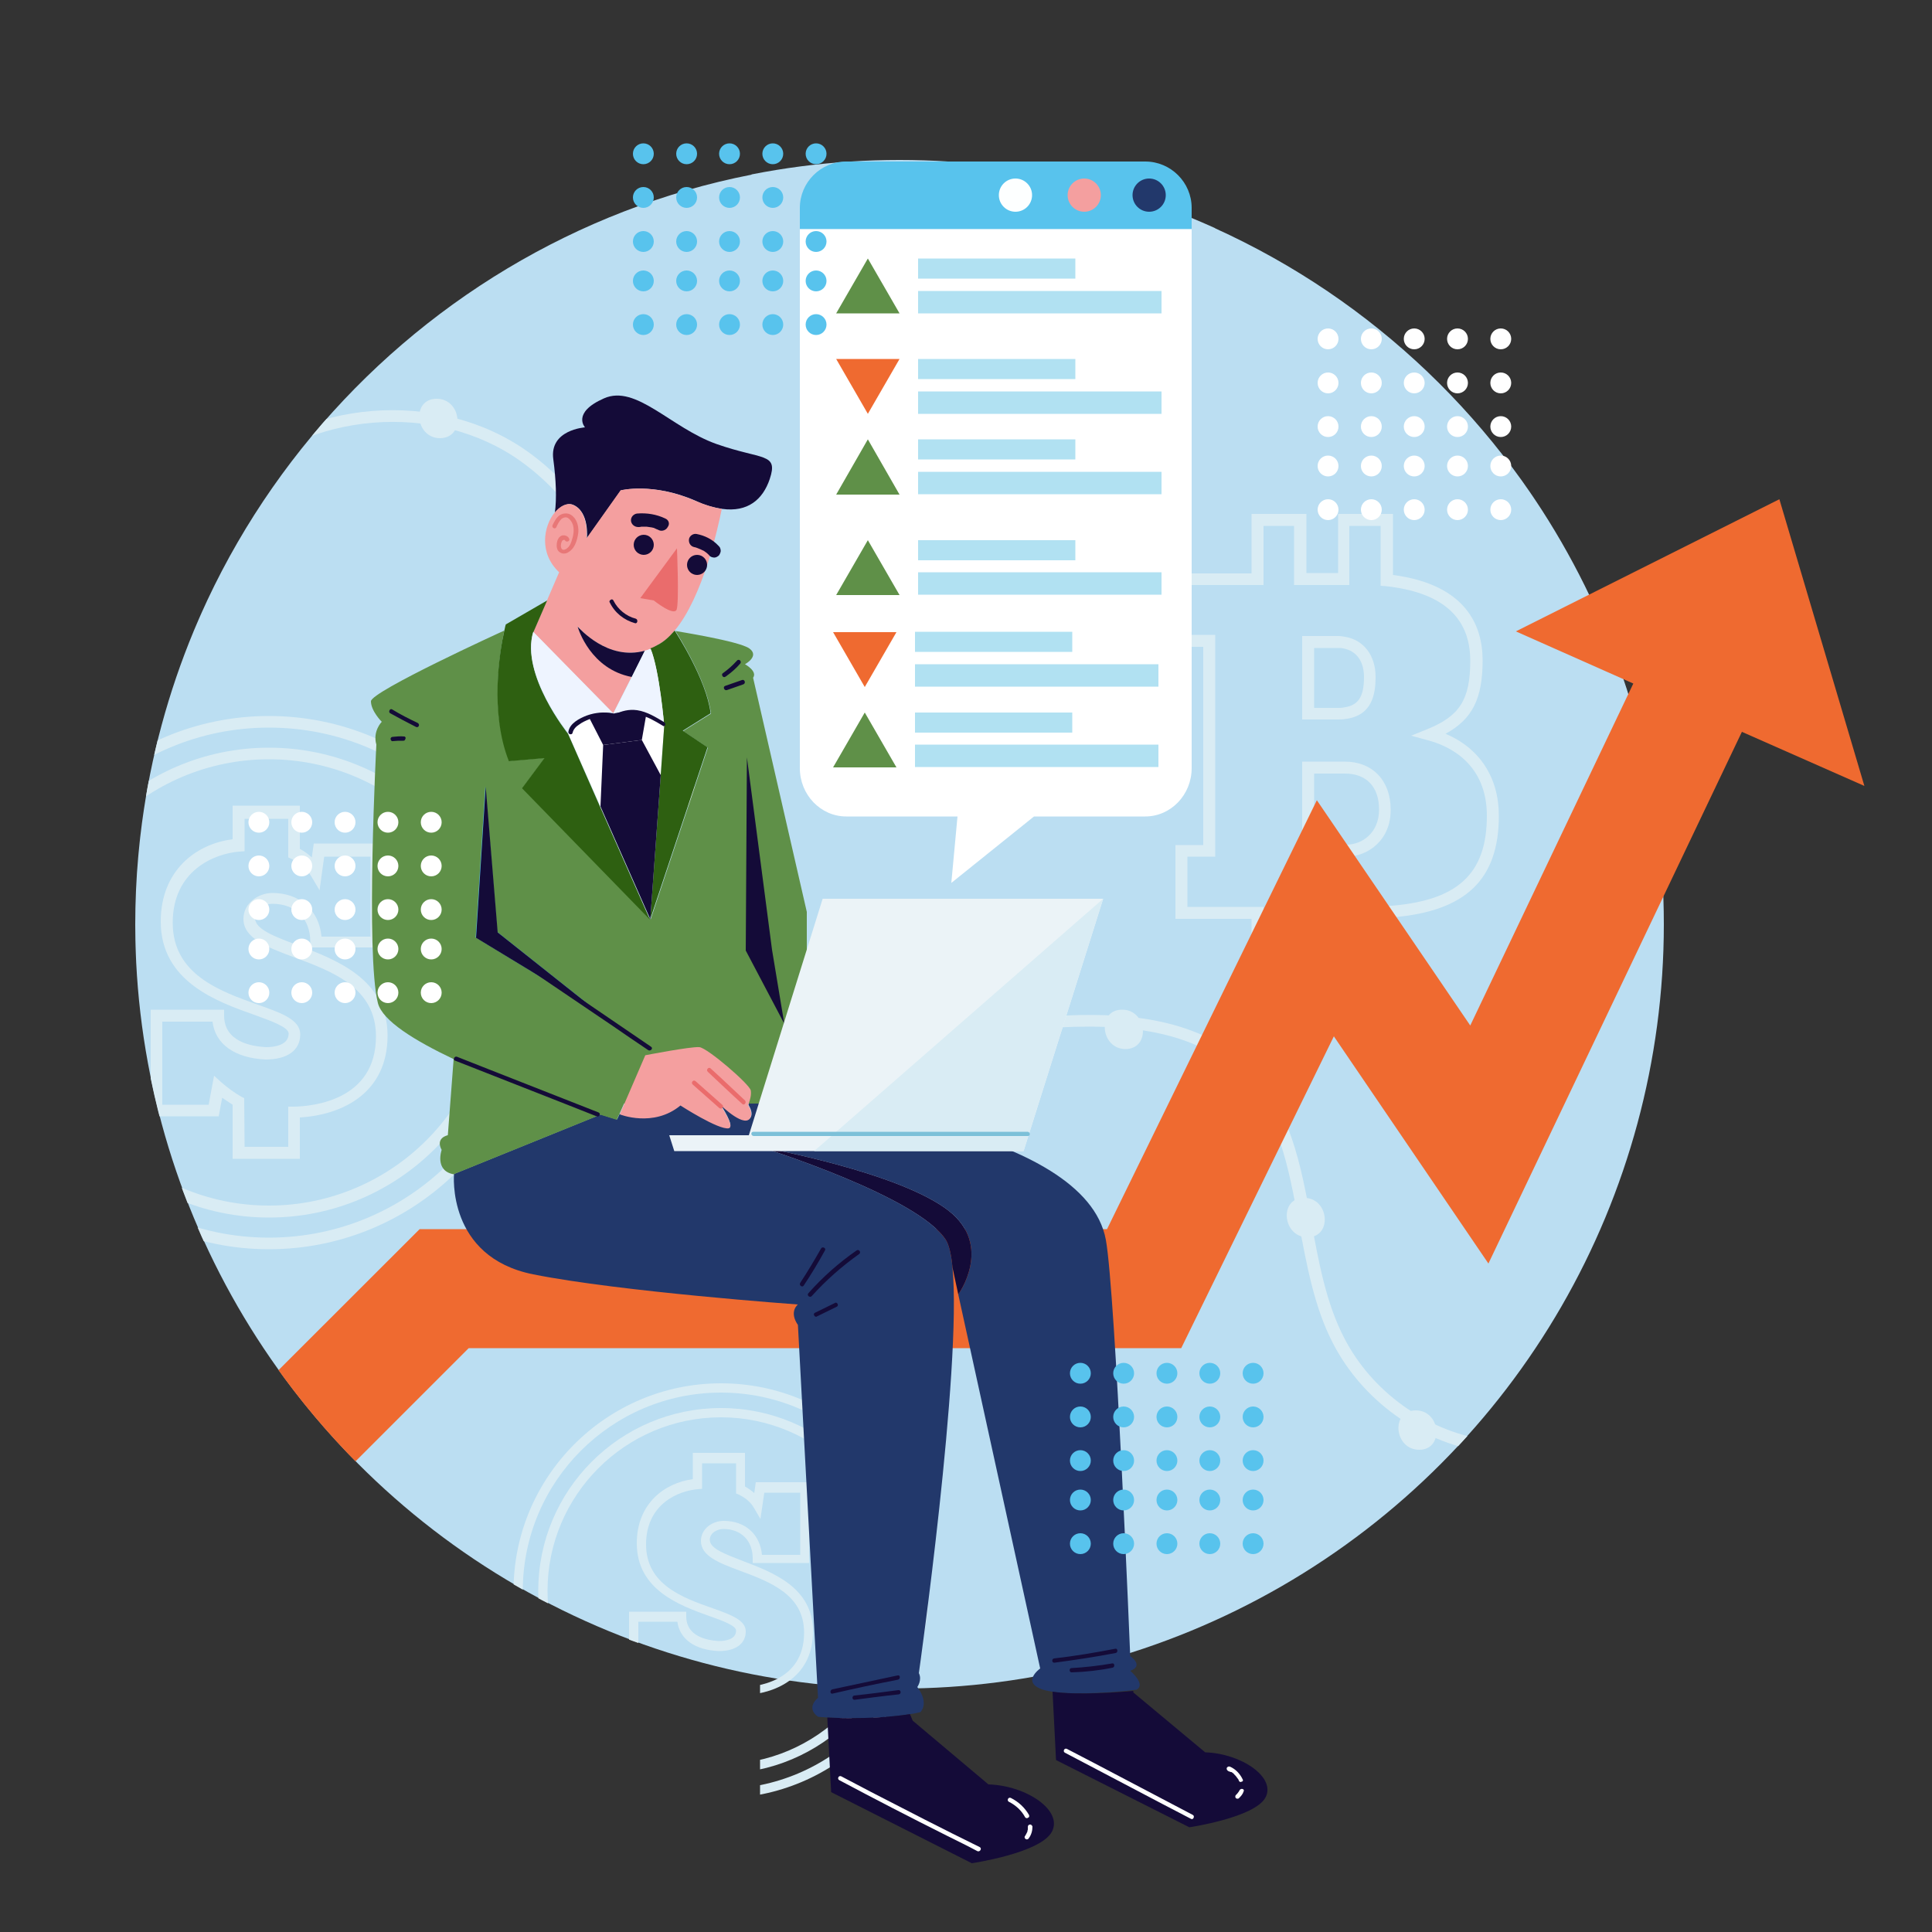 <?xml version="1.0" encoding="utf-8"?>
<!-- Generator: Adobe Illustrator 25.2.3, SVG Export Plug-In . SVG Version: 6.00 Build 0)  -->
<svg version="1.1" id="Layer_1" xmlns="http://www.w3.org/2000/svg" xmlns:xlink="http://www.w3.org/1999/xlink" x="0px" y="0px"
	 viewBox="0 0 500 500" style="enable-background:new 0 0 500 500;" xml:space="preserve">
<rect x="0" y="0" width="500" height="500" fill="#333333" stroke="none"/>
<style type="text/css">
	.st0{display:none;}
	.st1{display:inline;fill:#FFFFFF;}
	.st2{clip-path:url(#SVGID_2_);fill:#BBDEF2;}
	.st3{clip-path:url(#SVGID_4_);}
	.st4{fill:#D9ECF4;}
	.st5{clip-path:url(#SVGID_6_);fill:#EF6A30;}
	.st6{clip-path:url(#SVGID_8_);}
	.st7{fill:#140B38;}
	.st8{fill:#F49F9F;}
	.st9{fill:#EA6C6C;}
	.st10{fill:#E87777;}
	.st11{clip-path:url(#SVGID_10_);}
	.st12{fill:#22386B;}
	.st13{fill:#FFFFFF;}
	.st14{clip-path:url(#SVGID_12_);}
	.st15{fill:#5F9048;}
	.st16{fill:#58C3ED;}
	.st17{fill:#2E6011;}
	.st18{fill:#EEF4FF;}
	.st19{clip-path:url(#SVGID_14_);}
	.st20{fill:#EBF3F7;}
	.st21{fill:#7CC0D8;}
	.st22{clip-path:url(#SVGID_16_);}
	.st23{fill:#FDFFFF;}
	.st24{fill:#EF6A30;}
	.st25{fill:#B1E1F2;}
</style>
<g id="BACKGROUND" class="st0">
	<rect class="st1" width="500" height="500"/>
</g>
<g>
	<defs>
		<path id="SVGID_1_" d="M491.9,205.8c0,0-62,50.6-62.5,55.5c-6.5,58.5-38.5,109.3-84.6,141v86.6H196.7v-55.1
			c-92-17-161.7-97.6-161.7-194.5C35,143.2,103.6,63,194.5,45.2v-7.9h120v21.8c40.8,18.5,74.1,50.4,94.5,90.1l56.9-26.8L491.9,205.8
			z"/>
	</defs>
	<clipPath id="SVGID_2_">
		<use xlink:href="#SVGID_1_"  style="overflow:visible;"/>
	</clipPath>
	<circle class="st2" cx="232.8" cy="239.2" r="197.8"/>
</g>
<g>
	<defs>
		<path id="SVGID_3_" d="M491.9,205.8c0,0-62,50.6-62.5,55.5c-6.5,58.5-38.5,109.3-84.6,141v86.6H196.7v-55.1
			c-92-17-161.7-97.6-161.7-194.5C35,143.2,103.6,63,194.5,45.2v-7.9h120v21.8c40.8,18.5,74.1,50.4,94.5,90.1l56.9-26.8L491.9,205.8
			z"/>
	</defs>
	<clipPath id="SVGID_4_">
		<use xlink:href="#SVGID_3_"  style="overflow:visible;"/>
	</clipPath>
	<g class="st3">
		<g>
			<g>
				<path class="st4" d="M69.6,323.3c-38.1,0-69-31-69-69c0-38.1,31-69,69-69c38.1,0,69,31,69,69
					C138.7,292.3,107.7,323.3,69.6,323.3z M69.6,188.3c-36.4,0-66,29.6-66,66s29.6,66,66,66s66-29.6,66-66S106,188.3,69.6,188.3z"/>
			</g>
			<g>
				<path class="st4" d="M69.6,315.1c-33.5,0-60.8-27.3-60.8-60.8s27.3-60.8,60.8-60.8s60.8,27.3,60.8,60.8S103.2,315.1,69.6,315.1z
					 M69.6,196.5c-31.8,0-57.7,25.9-57.7,57.7S37.8,312,69.6,312s57.7-25.9,57.7-57.7S101.5,196.5,69.6,196.5z"/>
			</g>
			<g>
				<g>
					<path class="st4" d="M77.6,299.9H60.2v-14c-0.9-0.6-1.8-1.2-2.7-1.8l-0.9,4.8H39v-27.6h19v1.5c0,6.7,6.8,8,10.9,8.2
						c2.1,0,5.8-0.5,5.8-3.5c0-1.7-4.6-3.3-9-4.9c-9.6-3.4-24.1-8.6-24.1-24.1c0-13.2,9.1-20.1,18.6-21.3v-8.7h17.4v11.2
						c1.2,0.6,2.2,1.4,3.1,2.2l0.5-3.6H99v26.9H80.3v-1.5c0-5.9-3.8-9.8-9.8-9.8c-1.8,0-4.5,1.2-4.5,3.7c0,2.9,5.1,4.8,11,7
						c9.8,3.7,23.3,8.7,23.3,23.4c0,14.7-11.4,20.5-22.7,21.2C77.6,289.2,77.6,299.9,77.6,299.9z M63.3,296.8h11.3v-10.4h1.5
						c5-0.1,21.2-1.7,21.2-18.2c0-12.6-11.3-16.8-21.3-20.5c-7-2.6-13-4.9-13-9.9c0-4.1,3.9-6.7,7.5-6.7c7.1,0,12.1,4.5,12.7,11.3
						h12.7v-20.7h-12l-1.2,8.7l-2.2-3.7c-1.1-1.8-2.8-3.3-5-4.4l-0.9-0.4v-10H63.3v8.4l-1.4,0.1c-6.4,0.5-17.2,4.9-17.2,18.4
						c0,13.4,12.2,17.7,22,21.2c6.2,2.2,11,3.9,11,7.7c0,4.1-3.3,6.5-9,6.5c-8-0.4-13-4-13.7-9.8H42v21.5h12l1.4-7.5l2,1.8
						c1.6,1.4,3.3,2.6,5,3.6l0.8,0.4L63.3,296.8L63.3,296.8z"/>
				</g>
			</g>
		</g>
		<g>
			<path class="st4" d="M360.5,253.1h-14.2v-15.3h-8.2v15.3h-14.2v-15.3h-19.7v-19.1h7.2v-51.3h-7.2v-19h19.7V133h14.2v15.3h8.2V133
				h14.2v15.8c19.1,2.5,23.2,13.3,23.2,22.1c0,9.8-2.6,15.2-9.6,19c8.8,3.7,13.8,11.3,13.8,21.2c0,16.5-8.5,24.7-27.4,26.3V253.1z
				 M349.4,250h8.1v-15.4l1.4-0.1c18.2-1.2,25.9-8.2,25.9-23.4c0-13.3-9.5-18-15.2-19.5l-4.4-1.2l4.2-1.7
				c8.4-3.4,11.1-7.7,11.1-17.7c0-11.3-7.3-17.7-21.8-19.3l-1.4-0.1v-15.5h-8.1v15.3h-14.3v-15.3H327v15.3h-19.7v12.9h7.2v57.4h-7.2
				v13H327V250h8.1v-15.3h14.3V250z M348.4,221.7H337v-24.6h11c7.2,0,11.9,4.9,11.9,12.4C360,217.4,354,221.7,348.4,221.7z
				 M340.1,218.6h8.3c4.2,0,8.5-3.1,8.5-9.1c0-5.9-3.3-9.3-8.8-9.3h-8V218.6z M346.1,186.2H337v-21.6h9.3c0.6,0,1.2,0.1,1.8,0.2
				c4.8,0.8,7.9,4.8,7.9,10.4c0,4.3-0.8,10.1-8,10.9C347.5,186.2,346.8,186.2,346.1,186.2z M340.1,183.2h6c0.6,0,1.1,0,1.6-0.1
				c3.8-0.5,5.3-2.7,5.3-7.9c0-4.1-2-6.8-5.4-7.4c-0.4-0.1-0.8-0.1-1.3-0.1h-6.2V183.2z"/>
		</g>
		<g>
			<g>
				<path class="st4" d="M391.5,376.3c-2.6,0-5.2-0.2-7.8-0.6c-16.3-2.6-31.1-13.3-38.7-28c-4.9-9.4-6.8-20.3-8.8-30.8
					c-2.7-14.9-5.3-29.1-15.5-39c-9.7-9.4-24.5-13.2-46.7-12c-2.8,0.2-5.6,0.3-8.4,0.5c-14.3,1-29.1,2-42.7-2.9
					c-16.3-6-30.4-20.8-39.7-41.8c-5-11.2-8.3-23.1-11.6-34.6c-1.9-6.8-3.9-13.9-6.2-20.7c-7.5-22.3-17.6-37.7-30.6-47
					c-21.9-15.7-55.2-13-74.3,6l-2.2-2.2c20.1-20,55.2-22.8,78.3-6.3c13.6,9.7,24,25.6,31.7,48.6c2.3,6.9,4.3,14,6.3,20.8
					c3.2,11.4,6.6,23.2,11.5,34.2c9,20.2,22.4,34.5,38,40.2c13,4.8,27.4,3.7,41.4,2.8c2.8-0.2,5.7-0.4,8.5-0.6
					c14.5-0.8,35.4-0.3,49,12.9c10.9,10.6,13.7,25.8,16.4,40.6c1.9,10.3,3.8,20.9,8.5,29.9c7.1,13.8,21.1,23.9,36.4,26.3
					c15.4,2.4,31.7-2.9,42.8-13.9l2.2,2.2C419.3,370.8,405.4,376.3,391.5,376.3z"/>
			</g>
			<g>
				<path class="st4" d="M113,103.2c-6.6,0-5.6,10.2,0.9,10.2C120.5,113.3,119.5,103.2,113,103.2z"/>
			</g>
			<g>
				<path class="st4" d="M337.5,310c-6.6,0-5.6,10.2,0.9,10.2S344,310,337.5,310z"/>
			</g>
			<g>
				<path class="st4" d="M366.4,365c-6.6,0-5.6,10.2,0.9,10.2S372.9,365,366.4,365z"/>
			</g>
			<g>
				<path class="st4" d="M290.4,261.3c-6.6,0-5.6,10.2,0.9,10.2C297.9,271.4,296.9,261.3,290.4,261.3z"/>
			</g>
			<g>
				<path class="st4" d="M186.1,222.2c-6.6,0-5.6,10.2,0.9,10.2C193.6,232.3,192.7,222.2,186.1,222.2z"/>
			</g>
		</g>
		<g>
			<g>
				<path class="st4" d="M186.6,465.4c-29.6,0-53.7-24.1-53.7-53.7S157,358,186.6,358s53.7,24.1,53.7,53.7S216.2,465.4,186.6,465.4z
					 M186.6,360.4c-28.3,0-51.3,23-51.3,51.3s23,51.3,51.3,51.3s51.3-23,51.3-51.3C237.9,383.4,214.9,360.4,186.6,360.4z"/>
			</g>
			<g>
				<path class="st4" d="M186.6,459c-26.1,0-47.3-21.2-47.3-47.3c0-26.1,21.2-47.3,47.3-47.3s47.3,21.2,47.3,47.3
					C233.9,437.8,212.7,459,186.6,459z M186.6,366.8c-24.8,0-44.9,20.2-44.9,44.9s20.2,44.9,44.9,44.9c24.8,0,44.9-20.2,44.9-44.9
					S211.3,366.8,186.6,366.8z"/>
			</g>
			<g>
				<g>
					<path class="st4" d="M192.8,447.2h-13.5v-10.9c-0.7-0.4-1.4-0.9-2.1-1.4l-0.7,3.7h-13.7v-21.5h14.8v1.2c0,5.2,5.3,6.2,8.4,6.4
						c1.7,0,4.5-0.4,4.5-2.7c0-1.3-3.6-2.6-7-3.8c-7.5-2.7-18.7-6.7-18.7-18.8c0-10.2,7.1-15.6,14.5-16.6V376h13.5v8.7
						c0.9,0.5,1.7,1.1,2.4,1.7l0.4-2.8h13.8v20.9h-14.6v-1.2c0-4.6-3-7.6-7.6-7.6c-1.4,0-3.5,0.9-3.5,2.8c0,2.3,4,3.7,8.6,5.5
						c7.6,2.9,18.1,6.8,18.1,18.2c0,11.4-8.9,16-17.6,16.5L192.8,447.2L192.8,447.2z M181.6,444.8h8.8v-8.1h1.2
						c3.9-0.1,16.5-1.3,16.5-14.2c0-9.8-8.8-13.1-16.6-16c-5.4-2-10.1-3.8-10.1-7.7c0-3.2,3-5.2,5.9-5.2c5.6,0,9.4,3.5,9.9,8.8h9.9
						v-16.1h-9.3l-1,6.8l-1.7-2.9c-0.8-1.4-2.2-2.6-3.9-3.4l-0.7-0.3v-7.8h-8.8v6.6l-1.1,0.1c-5,0.4-13.4,3.8-13.4,14.3
						c0,10.4,9.5,13.8,17.2,16.5c4.8,1.7,8.6,3.1,8.6,6c0,3.2-2.6,5.1-7,5.1c-6.2-0.3-10.1-3.1-10.7-7.6h-10.1v16.7h9.4l1.1-5.8
						l1.6,1.4c1.3,1.1,2.5,2,3.9,2.8l0.6,0.3v9.7H181.6z"/>
				</g>
			</g>
		</g>
	</g>
</g>
<g>
	<defs>
		<path id="SVGID_5_" d="M491.9,205.8c0,0-62,50.6-62.5,55.5c-6.5,58.5-38.5,109.3-84.6,141v86.6H196.7v-55.1
			c-92-17-161.7-97.6-161.7-194.5C35,143.2,103.6,63,194.5,45.2v-7.9h120v21.8c40.8,18.5,74.1,50.4,94.5,90.1l56.9-26.8L491.9,205.8
			z"/>
	</defs>
	<clipPath id="SVGID_6_">
		<use xlink:href="#SVGID_5_"  style="overflow:visible;"/>
	</clipPath>
	<polygon class="st5" points="482.5,203.4 450.8,189.4 385.2,327 345.2,268.2 305.7,348.9 121.3,348.9 4.9,465.3 -16.9,443.5 
		108.6,318.1 286.5,318.1 340.8,207.1 380.5,265.4 422.7,176.9 392.3,163.4 460.5,129.2 	"/>
</g>
<g>
	<defs>
		<path id="SVGID_7_" d="M491.9,205.8c0,0-62,50.6-62.5,55.5c-6.5,58.5-38.5,109.3-84.6,141v86.6H196.7v-55.1
			c-92-17-161.7-97.6-161.7-194.5C35,143.2,103.6,63,194.5,45.2v-7.9h120v21.8c40.8,18.5,74.1,50.4,94.5,90.1l56.9-26.8L491.9,205.8
			z"/>
	</defs>
	<clipPath id="SVGID_8_">
		<use xlink:href="#SVGID_7_"  style="overflow:visible;"/>
	</clipPath>
	<g class="st6">
		<path class="st7" d="M186.9,131.7c-2-0.3-4.4-0.9-6.9-2.1c-11-4.8-19.3-2.7-19.3-2.7l-8.8,12.4c0,0,0.7-7-3.7-8.7
			c-1.5-0.5-3.2,0.4-4.6,2.1c0.5-3.7,0.3-8.5-0.4-13.8c-1.1-7.7,8.2-8.3,8.2-8.3s-3.5-3.8,4.9-7.5c8.3-3.7,17.3,7.6,29.1,11.8
			c11.9,4.2,16.1,2.2,13.8,9.1C197.4,129.3,193.5,132.6,186.9,131.7z"/>
		<path class="st8" d="M168.4,167.9c-0.5,0.2-1,0.4-1.5,0.5c-9.7,2.7-17-5.8-17.4-6.3c0.2,0.7,3.4,11,14,13l-4.8,9.5l-20.7-21
			l3.6-8.3l3.1-7.2c-5.3-5-4-11.9-1.2-15.4c1.4-1.7,3.1-2.6,4.6-2.1c4.4,1.6,3.7,8.7,3.7,8.7l8.8-12.4c0,0,8.3-2.1,19.3,2.7
			c2.6,1.1,4.9,1.8,6.9,2.1c-1,4.9-4.9,22.8-12.2,31.5l0,0l0,0c-1.3,1.6-2.8,2.9-4.4,3.7C169.6,167.3,169,167.6,168.4,167.9z"/>
		<path class="st7" d="M166.9,168.4l-3.4,6.8c-10.6-2-13.8-12.3-14-13C149.9,162.5,157.2,171.1,166.9,168.4z"/>
		<path class="st9" d="M175.2,141.9c0,0,0.6,14.1-0.1,15.9c-0.8,1.7-5.9-2.4-5.9-2.4l-3.5-0.6L175.2,141.9z"/>
		<path class="st10" d="M147.7,133.2c-0.9-0.5-1.9-0.4-2.8,0.1c-0.9,0.6-1.4,1.6-1.9,2.6c-0.3,0.7,0.7,1.2,1,0.5s0.7-1.5,1.3-2.1
			c0.7-0.5,1.4-0.6,2,0c1.4,1.3,1.3,3.2,0.9,4.8c-0.2,0.7-0.4,1.5-0.8,2.1c-0.3,0.5-1,1.1-1.6,1.1c-0.7-0.1-0.7-1.1-0.6-1.6
			c0.1-0.3,0.2-0.8,0.5-0.9c0.1-0.1,0.5-0.1,0.5,0c0.3,0.7,1.4,0.3,1.1-0.4c-0.3-0.7-1.2-1-1.9-0.8c-0.8,0.3-1.2,1.2-1.3,2
			s0,1.7,0.6,2.2c0.7,0.6,1.7,0.6,2.4,0.1c1.6-0.9,2.2-2.9,2.5-4.6C149.9,136.7,149.5,134.3,147.7,133.2z"/>
		<path class="st7" d="M164.5,160.1c-2.4-0.6-4.6-2.4-5.7-4.6c-0.1-0.3-0.4-0.5-0.7-0.3c-0.3,0.1-0.5,0.5-0.3,0.7
			c1.3,2.7,3.7,4.6,6.6,5.4C165,161.4,165.2,160.3,164.5,160.1z"/>
		<path class="st7" d="M172.2,134.2c-2.3-1.1-4.8-1.5-7.3-1.3c-0.9,0.1-1.7,0.9-1.6,1.9c0.1,0.9,0.9,1.6,1.9,1.6
			c0.3,0,0.5,0,0.8-0.1c0.1,0,0.8,0,0.8,0c-0.3,0-0.3,0-0.1,0h0.1c0.2,0,0.3,0,0.5,0s0.5,0.1,0.7,0.1s0.5,0.1,0.7,0.1
			c0.1,0,0.3,0.1,0.4,0.1c0.1,0,0.3,0,0.3,0.1c-0.2-0.1-0.3-0.1-0.1,0h0.1c0.1,0.1,0.3,0.1,0.4,0.2c0.3,0.1,0.5,0.2,0.7,0.3
			c0.8,0.4,1.9,0,2.3-0.8C173.4,135.6,173.1,134.6,172.2,134.2z"/>
		<path class="st7" d="M186.5,142.3c0-0.1-0.1-0.3-0.1-0.4c-0.1-0.3-0.3-0.5-0.5-0.7c-1.5-1.6-3.5-2.6-5.6-3c-0.9-0.2-1.9,0.5-2,1.4
			s0.4,1.8,1.4,2c0.2,0,0.4,0.1,0.7,0.2c0.6,0.2,1.2,0.5,1.8,0.8c0.6,0.4,1.1,0.8,1.5,1.3c0.3,0.3,0.9,0.4,1.2,0.4
			c0.4,0,0.9-0.3,1.2-0.6C186.4,143.2,186.6,142.7,186.5,142.3z"/>
		<circle class="st7" cx="166.6" cy="141" r="2.6"/>
		<circle class="st7" cx="180.4" cy="146.2" r="2.6"/>
	</g>
</g>
<g>
	<defs>
		<path id="SVGID_9_" d="M491.9,205.8c0,0-62,50.6-62.5,55.5c-6.5,58.5-38.5,109.3-84.6,141v86.6H196.7v-55.1
			c-92-17-161.7-97.6-161.7-194.5C35,143.2,103.6,63,194.5,45.2v-7.9h120v21.8c40.8,18.5,74.1,50.4,94.5,90.1l56.9-26.8L491.9,205.8
			z"/>
	</defs>
	<clipPath id="SVGID_10_">
		<use xlink:href="#SVGID_9_"  style="overflow:visible;"/>
	</clipPath>
	<g class="st11">
		<path class="st12" d="M272.3,437.8c-0.6-0.1-1.1-0.2-1.6-0.3c-7-1.8-1.5-5.7-1.5-5.7L248,335c0,0,9.1-12.5-2.4-21.6
			c-12.7-10-47.5-16.3-48.9-16.6c1.5,0.5,40.9,12.9,48.1,24.1c0.8,1.3,1.4,3.7,1.7,7.1l0,0c2.5,26-8.7,105-8.7,105
			c0.9,1.8-0.4,3.6-0.4,3.6c3.2,4.3,0.8,6.5,0.8,6.5c-0.9,0.2-1.7,0.4-2.6,0.5c-8.1,1.4-17.1,1.1-21.4,0.9c-1.6-0.1-2.5-0.2-2.5-0.2
			c-3.3-2.4,0-4.9,0-4.9l-5.2-96.5c-2.4-3.5,0-5.3,0-5.3s-46-3.3-68.5-7.8s-20.5-26-20.5-26l38-15.4c2.7,0.9,4.2,1.3,4.2,1.3
			l0.7-1.5c0,0,8.6,3.5,15.7-2.3c0,0,9.9,6.3,12.5,5.9c1.2-0.2-0.3-3.1-2.2-6.1c0.3,0.3,6.7,6.5,8,3.2c0.3-0.8,0-1.8-0.7-3
			c0-0.1,0.1-0.3,0.2-0.5h2.4h6.6h3.6h2.4c0,0,72,6.3,77.3,35.5c2.5,13.8,6.3,107.7,6.3,107.7s3.7,2.5,0,3.8c0,0,4.2,3.5,1.6,4.9
			c0,0-0.3,0-0.9,0.1C290,437.8,278.7,438.8,272.3,437.8z"/>
		<path class="st7" d="M245.6,313.4c11.5,9.1,2.4,21.6,2.4,21.6l-1.5-7l0,0c-0.3-3.3-0.9-5.8-1.7-7.1c-7.2-11.2-46.6-23.6-48.1-24.1
			C198.1,297.1,232.9,303.4,245.6,313.4z"/>
		<path class="st7" d="M221.7,323.6c-4.6,3.2-8.8,6.9-12.5,11.1c-0.5,0.5,0.4,1.3,0.9,0.7c3.7-4.1,7.8-7.7,12.3-10.9
			C222.9,324.1,222.3,323.2,221.7,323.6z"/>
		<path class="st7" d="M212.5,323.1c-1.7,3-3.5,6-5.4,8.9c-0.4,0.6,0.5,1.3,0.9,0.7c2-3,3.8-6,5.5-9.1
			C213.9,323,212.8,322.5,212.5,323.1z"/>
		<path class="st7" d="M216.8,337.5c-0.1-0.3-0.5-0.5-0.7-0.3l-5.1,2.5c-0.3,0.1-0.5,0.4-0.3,0.7c0.1,0.3,0.5,0.5,0.7,0.3
			c1.7-0.8,3.4-1.7,5.1-2.5C216.8,338.1,216.9,337.8,216.8,337.5z"/>
		<path class="st7" d="M311.9,453.5c9.4,0.3,18.4,6.5,15.6,11.7s-19.7,7.7-19.7,7.7l-34.5-17.4l-0.9-17.7c6.4,1,17.7,0.1,20.9-0.2
			v0.4L311.9,453.5z"/>
		<path class="st7" d="M255.8,461.8c9.9,0.3,19.4,6.8,16.4,12.3s-20.7,8.1-20.7,8.1l-36.4-18.4l-1-19.3c4.3,0.2,13.3,0.4,21.4-0.9
			l0.7,1.7L255.8,461.8z"/>
		<path class="st13" d="M266.3,469.7c-1.1-1.9-2.7-3.4-4.7-4.4c-0.7-0.3-1.1,0.7-0.5,1c1.8,0.9,3.3,2.3,4.2,4
			c0.2,0.3,0.6,0.3,0.8,0.1C266.4,470.3,266.4,470,266.3,469.7z"/>
		<path class="st13" d="M266.5,472.2c-0.3,0-0.5,0.3-0.5,0.6c0,0.1,0,0.1,0,0.2v0.1c0,0.1,0,0.2,0,0.3c0,0.1,0,0.2-0.1,0.4v0.1
			c0,0,0,0,0,0.1c-0.1,0.2-0.2,0.4-0.3,0.6c0,0.1-0.1,0.2-0.2,0.3c0,0,0,0,0,0.1l0,0c0,0.1-0.1,0.1-0.1,0.1
			c-0.2,0.2-0.2,0.6,0.1,0.8c0.2,0.2,0.6,0.2,0.8-0.1c0.7-0.9,1-2,1-3.1C267.1,472.4,266.8,472.1,266.5,472.2z"/>
		<path class="st13" d="M321.6,460.5c-0.7-1.5-1.9-2.7-3.3-3.3c-0.3-0.1-0.6,0-0.8,0.3c-0.1,0.3,0,0.6,0.3,0.8
			c0.2,0.1,0.3,0.2,0.5,0.2c0.1,0,0.1,0.1,0.2,0.1h0.1c0,0,0,0,0.1,0c0.3,0.2,0.6,0.4,0.8,0.7c0.1,0.1,0.1,0.1,0.2,0.2l0,0l0,0
			l0.1,0.1c0.1,0.1,0.2,0.3,0.3,0.4c0.1,0.1,0.2,0.3,0.3,0.4c0,0,0,0.1,0.1,0.1c0,0,0.1,0.2,0,0c0,0.1,0.1,0.2,0.1,0.3
			c0.1,0.3,0.4,0.5,0.7,0.3C321.6,461.1,321.8,460.8,321.6,460.5z"/>
		<path class="st13" d="M321.9,463.3c0-0.1-0.2-0.3-0.3-0.3c-0.3-0.1-0.6,0-0.8,0.3c-0.1,0.2-0.2,0.4-0.3,0.5
			c-0.2,0.3-0.4,0.5-0.6,0.7l0,0c-0.1,0.1-0.2,0.2-0.2,0.4c0,0.1,0,0.3,0.1,0.4s0.2,0.2,0.4,0.2c0.1,0,0.3,0,0.4-0.1
			c0.5-0.5,1-1,1.2-1.7C321.9,463.6,321.9,463.5,321.9,463.3z"/>
		<path class="st13" d="M308.7,469.7c-8.4-4.4-16.9-8.9-25.3-13.3l-7.3-3.8c-0.7-0.3-1.1,0.7-0.5,1c8.4,4.4,16.9,8.9,25.3,13.3
			l7.3,3.8C308.8,471.1,309.3,470,308.7,469.7z"/>
		<path class="st13" d="M253.5,478c-9.4-4.6-18.7-9.4-28-14.2c-2.6-1.4-5.2-2.7-7.8-4.1c-0.7-0.3-1.1,0.7-0.5,1
			c9.2,4.9,18.5,9.7,27.9,14.4c2.6,1.3,5.3,2.6,7.9,4C253.7,479.3,254.2,478.3,253.5,478z"/>
		<path class="st7" d="M232.3,433.6c-5.6,1.2-11.3,2.4-16.9,3.6c-0.7,0.2-0.6,1.3,0.1,1.1c5.6-1.3,11.2-2.5,16.9-3.6
			C233.1,434.5,233,433.4,232.3,433.6z"/>
		<path class="st7" d="M232.5,437.4c-3.8,0.5-7.6,1-11.4,1.4c-0.7,0.1-0.6,1.2,0.1,1.1c3.8-0.5,7.6-1,11.4-1.4
			C233.3,438.4,233.2,437.3,232.5,437.4z"/>
		<path class="st7" d="M288.6,426.7c-5.2,1-10.5,1.9-15.8,2.5c-0.7,0.1-0.6,1.2,0.1,1.1c5.3-0.7,10.6-1.5,15.8-2.5
			C289.4,427.7,289.3,426.5,288.6,426.7z"/>
		<path class="st7" d="M287.8,430.5c-3.5,0.6-7,1-10.5,1.2c-0.7,0-0.6,1.2,0.1,1.1c3.5-0.1,7.1-0.5,10.5-1.2
			C288.6,431.5,288.5,430.3,287.8,430.5z"/>
	</g>
</g>
<g>
	<defs>
		<path id="SVGID_11_" d="M491.9,205.8c0,0-62,50.6-62.5,55.5c-6.5,58.5-38.5,109.3-84.6,141v86.6H196.7v-55.1
			c-92-17-161.7-97.6-161.7-194.5C35,143.2,103.6,63,194.5,45.2v-7.9h120v21.8c40.8,18.5,74.1,50.4,94.5,90.1l56.9-26.8L491.9,205.8
			z"/>
	</defs>
	<clipPath id="SVGID_12_">
		<use xlink:href="#SVGID_11_"  style="overflow:visible;"/>
	</clipPath>
	<g class="st14">
		<path class="st13" d="M171.9,187.9l-3.6,50L147,189.8c1.3-2.6,3.3-3.9,5.2-4.6c3.3-1.2,6.5-0.5,6.5-0.5s3.9-1.1,8.5,0.5
			C168.7,185.7,170.3,186.6,171.9,187.9z"/>
		<path class="st15" d="M208.8,236v49.6h-47.3l-1.2,2.7l-0.7,1.5c0,0-1.6-0.5-4.2-1.3l-38,15.4c-5-0.9-3.1-6.3-3.1-6.3
			c-1.7-3.2,1.6-3.8,1.6-3.8l1.5-19.7c-10.1-4.8-18.4-9.9-19.6-14.5c-3.2-12.7-0.4-66.9-0.4-66.9c-1-3.5,1.4-5.9,1.4-5.9
			S96,184,96,181.5c-0.1-2.5,34-18.1,34.5-18.3c-1.1,5.2-3.8,21.2,1.4,33.7l9.2-0.8l-5.8,7.8l33.1,34l14.8-44.4l-6.4-4.3l7.2-4.5
			c-1-8.6-8.9-20.9-9.2-21.4l0,0l0,0c0.5,0.1,16.4,2.6,19.1,4.5c2.8,2-1.1,4.1-1.1,4.1s3.3,1.8,2.1,3.5L208.8,236z"/>
		<path class="st16" d="M154.5,261.7l-25.8-20.5l-3.1-37.7l-2.5,39.1L154.5,261.7z"/>
		<polygon class="st7" points="199.8,245.8 206.4,285.6 202.8,285.6 202.8,264.6 193,246 193.3,196 		"/>
		<path class="st8" d="M186.4,285.9c1.9,3,3.4,5.8,2.2,6.1c-2.6,0.5-12.5-5.9-12.5-5.9c-7,5.8-15.7,2.3-15.7,2.3l6.6-15.3
			c0,0,11.8-2.3,14-2.1c2.1,0.2,13,9.6,13.3,11.2c0.2,1.1-0.2,2.5-0.5,3.3c-0.1,0.2-0.1,0.4-0.2,0.5c0.7,1.1,1,2.2,0.7,3
			C193.1,292.4,186.7,286.2,186.4,285.9z"/>
		<path class="st17" d="M183.9,184.6l-7.2,4.5l6.4,4.3l-14.8,44.4l2.7-37.3l0.9-12.7c0,0-1.2-14.4-3.6-20c0.6-0.2,1.2-0.5,1.9-0.9
			c1.6-0.8,3-2.1,4.4-3.7C175,163.8,182.9,176,183.9,184.6z"/>
		<path class="st18" d="M171.9,187.9c-1.6-1.3-3.2-2.2-4.7-2.7c-4.6-1.7-8.5-0.5-8.5-0.5l4.8-9.5l3.4-6.8c0.5-0.1,1-0.3,1.5-0.5
			C170.7,173.5,171.9,187.9,171.9,187.9z"/>
		<polygon class="st7" points="166.1,191.5 171,200.6 168.3,237.9 155.4,208.7 156.1,192.8 		"/>
		<path class="st17" d="M130.5,163.3c0.2-1.1,0.4-1.7,0.4-1.7l10.7-6.2l0,0l-3.6,8.3c-3.3,10.9,9,26.2,9,26.2l8.3,18.9l12.9,29.2
			l-33.1-34l5.8-7.8l-9.2,0.8C126.7,184.4,129.3,168.5,130.5,163.3L130.5,163.3z"/>
		<path class="st7" d="M167.2,185.2l-1.1,6.3l-10,1.3l-3.9-7.6c3.3-1.2,6.5-0.5,6.5-0.5S162.6,183.5,167.2,185.2z"/>
		<path class="st18" d="M158.7,184.6c0,0-3.2-0.7-6.5,0.5c-1.9,0.7-3.9,2.1-5.2,4.6c0,0-12.3-15.3-9-26.2L158.7,184.6z"/>
		<polygon class="st7" points="128.8,241.3 154.5,261.7 123.2,242.7 125.7,203.6 		"/>
		<path class="st7" d="M108.1,187.1c-2.3-1.1-4.5-2.2-6.6-3.5c-0.6-0.4-1.1,0.7-0.5,1c2.2,1.2,4.4,2.4,6.6,3.5
			C108.3,188.5,108.8,187.5,108.1,187.1z"/>
		<path class="st7" d="M104.6,190.6c-1-0.1-2,0-3,0.1c-0.3,0-0.6,0.3-0.5,0.6c0,0.3,0.3,0.6,0.6,0.5c0.5,0,0.9-0.1,1.4-0.1
			c0.2,0,0.4,0,0.7,0c0.1,0,0.2,0,0.3,0h0.1l0,0l0,0h0.1c0.2,0,0.3,0,0.4-0.1s0.2-0.2,0.2-0.4C105.1,191,104.9,190.6,104.6,190.6z"
			/>
		<path class="st7" d="M191.5,170.9c-0.2-0.2-0.6-0.2-0.8,0.1c-1.1,1.2-2.2,2.2-3.6,3.2c-0.3,0.2-0.3,0.5-0.1,0.8s0.5,0.3,0.8,0.1
			c1.4-1,2.7-2.1,3.8-3.4C191.8,171.4,191.7,171.1,191.5,170.9z"/>
		<path class="st7" d="M192,176c-1.4,0.5-2.9,1-4.3,1.5c-0.7,0.2-0.3,1.3,0.4,1.1c1.4-0.5,2.9-1,4.3-1.5
			C193.1,176.8,192.7,175.7,192,176z"/>
		<path class="st7" d="M171.9,186.9c-2.2-1.3-4.4-2.7-7-3.1c-2.2-0.3-4,0.2-5.9,1.1c-0.1-0.1-0.2-0.2-0.4-0.3
			c-2.3-0.4-4.6-0.2-6.8,0.6c-1.8,0.7-4.4,2-4.7,4.2c-0.1,0.7,1,0.9,1.1,0.2c0.2-0.9,0.9-1.6,1.7-2.1c0.8-0.6,1.7-1,2.7-1.4
			c1.6-0.6,3.4-0.7,5.1-0.5c-0.4,0.4,0.2,1.1,0.8,0.8c1-0.6,2-1.2,3.1-1.5c1.2-0.3,2.4-0.3,3.6,0c2.3,0.5,4.3,1.7,6.3,2.9
			C172,188.3,172.5,187.3,171.9,186.9z"/>
		<path class="st7" d="M154.9,287.9c-9.5-3.7-19-7.5-28.5-11.2c-2.7-1.1-5.4-2.1-8.1-3.2c-0.7-0.3-1.2,0.8-0.5,1
			c9.5,3.7,19,7.5,28.5,11.2c2.7,1.1,5.4,2.1,8.1,3.2C155.1,289.2,155.6,288.2,154.9,287.9z"/>
		<path class="st7" d="M168.5,270.9c-10.7-7.3-21.4-14.6-32.1-21.8c-3-2.1-6-4.1-9.1-6.2c-0.6-0.4-1.3,0.5-0.7,0.9
			c10.7,7.3,21.4,14.6,32.1,21.8c3,2.1,6,4.1,9.1,6.2C168.4,272.1,169.1,271.3,168.5,270.9z"/>
		<path class="st9" d="M186.9,285.9c-2.3-2-4.6-4.1-6.9-6.1c-0.6-0.5-1.3,0.4-0.7,0.9c2.3,2,4.6,4.1,6.9,6.1
			C186.8,287.2,187.5,286.4,186.9,285.9z"/>
		<path class="st9" d="M192.8,284.8c-3-2.8-5.9-5.6-8.9-8.3c-0.5-0.5-1.3,0.4-0.7,0.9c3,2.8,5.9,5.6,8.9,8.3
			C192.6,286.2,193.3,285.3,192.8,284.8z"/>
	</g>
</g>
<g>
	<defs>
		<path id="SVGID_13_" d="M491.9,205.8c0,0-62,50.6-62.5,55.5c-6.5,58.5-38.5,109.3-84.6,141v86.6H196.7v-55.1
			c-92-17-161.7-97.6-161.7-194.5C35,143.2,103.6,63,194.5,45.2v-7.9h120v21.8c40.8,18.5,74.1,50.4,94.5,90.1l56.9-26.8L491.9,205.8
			z"/>
	</defs>
	<clipPath id="SVGID_14_">
		<use xlink:href="#SVGID_13_"  style="overflow:visible;"/>
	</clipPath>
	<g class="st19">
		<polygon class="st20" points="174.5,297.9 264.9,297.9 285.5,232.6 212.9,232.6 193.8,293.8 173.2,293.8 		"/>
		<polygon class="st4" points="285.5,232.6 210.7,297.9 264.9,297.9 		"/>
		<path class="st21" d="M265.9,292.9H195c-0.8,0-0.7,1.1,0.1,1.1H266C266.8,294,266.6,292.9,265.9,292.9z"/>
	</g>
</g>
<g>
	<defs>
		<path id="SVGID_15_" d="M491.9,205.8c0,0-62,50.6-62.5,55.5c-6.5,58.5-38.5,109.3-84.6,141v86.6H196.7v-55.1
			c-92-17-161.7-97.6-161.7-194.5C35,143.2,103.6,63,194.5,45.2v-7.9h120v21.8c40.8,18.5,74.1,50.4,94.5,90.1l56.9-26.8L491.9,205.8
			z"/>
	</defs>
	<clipPath id="SVGID_16_">
		<use xlink:href="#SVGID_15_"  style="overflow:visible;"/>
	</clipPath>
	<g class="st22">
		<g>
			<path class="st16" d="M308.4,53.8v5.5H207v-5.5c0-6.6,5.4-12,12-12h77.4C303,41.8,308.4,47.2,308.4,53.8z"/>
			<circle class="st12" cx="297.4" cy="50.5" r="4.3"/>
			<circle class="st8" cx="280.6" cy="50.5" r="4.3"/>
			<circle class="st23" cx="262.8" cy="50.5" r="4.3"/>
			<path class="st13" d="M308.4,59.3v139.5c0,6.9-5.4,12.5-12,12.5h-28.8l-21.4,17.2l1.6-17.2H219c-6.6,0-12-5.6-12-12.5V59.3H308.4
				z"/>
		</g>
		<polygon class="st15" points="224.6,66.9 216.4,81.1 232.8,81.1 		"/>
		<polygon class="st24" points="224.6,107.1 232.8,92.9 216.4,92.9 		"/>
		<rect x="237.6" y="66.9" class="st25" width="40.7" height="5.2"/>
		<rect x="237.6" y="75.3" class="st25" width="63" height="5.8"/>
		<rect x="237.6" y="92.9" class="st25" width="40.7" height="5.2"/>
		<rect x="237.6" y="101.3" class="st25" width="63" height="5.8"/>
		<polygon class="st15" points="224.6,113.7 216.4,128 232.8,128 		"/>
		<polygon class="st15" points="224.6,139.8 216.4,154 232.8,154 		"/>
		<rect x="237.6" y="113.7" class="st25" width="40.7" height="5.2"/>
		<rect x="237.6" y="122.1" class="st25" width="63" height="5.8"/>
		<rect x="237.6" y="139.8" class="st25" width="40.7" height="5.2"/>
		<rect x="237.6" y="148.1" class="st25" width="63" height="5.8"/>
		<polygon class="st24" points="223.8,177.8 232,163.6 215.6,163.6 		"/>
		<rect x="236.8" y="163.5" class="st25" width="40.7" height="5.2"/>
		<rect x="236.8" y="171.9" class="st25" width="63" height="5.8"/>
		<polygon class="st15" points="223.8,184.4 215.6,198.6 232,198.6 		"/>
		<rect x="236.8" y="184.4" class="st25" width="40.7" height="5.2"/>
		<rect x="236.8" y="192.7" class="st25" width="63" height="5.8"/>
	</g>
</g>
<g>
	<g>
		<g>
			<g>
				<circle class="st16" cx="279.6" cy="388.2" r="2.7"/>
				<circle class="st16" cx="290.8" cy="388.2" r="2.7"/>
				<circle class="st16" cx="302" cy="388.2" r="2.7"/>
				<circle class="st16" cx="313.1" cy="388.2" r="2.7"/>
				<circle class="st16" cx="324.3" cy="388.2" r="2.7"/>
			</g>
			<g>
				<circle class="st16" cx="279.6" cy="399.5" r="2.7"/>
				<circle class="st16" cx="290.8" cy="399.5" r="2.7"/>
				<circle class="st16" cx="302" cy="399.5" r="2.7"/>
				<circle class="st16" cx="313.1" cy="399.5" r="2.7"/>
				<circle class="st16" cx="324.3" cy="399.5" r="2.7"/>
			</g>
		</g>
		<g>
			<g>
				<circle class="st16" cx="279.6" cy="355.4" r="2.7"/>
				<circle class="st16" cx="290.8" cy="355.4" r="2.7"/>
				<circle class="st16" cx="302" cy="355.4" r="2.7"/>
				<circle class="st16" cx="313.1" cy="355.4" r="2.7"/>
				<circle class="st16" cx="324.3" cy="355.4" r="2.7"/>
			</g>
			<g>
				<circle class="st16" cx="279.6" cy="366.7" r="2.7"/>
				<circle class="st16" cx="290.8" cy="366.7" r="2.7"/>
				<circle class="st16" cx="302" cy="366.7" r="2.7"/>
				<circle class="st16" cx="313.1" cy="366.7" r="2.7"/>
				<circle class="st16" cx="324.3" cy="366.7" r="2.7"/>
			</g>
			<g>
				<circle class="st16" cx="279.6" cy="378" r="2.7"/>
				<circle class="st16" cx="290.8" cy="378" r="2.7"/>
				<circle class="st16" cx="302" cy="378" r="2.7"/>
				<circle class="st16" cx="313.1" cy="378" r="2.7"/>
				<circle class="st16" cx="324.3" cy="378" r="2.7"/>
			</g>
		</g>
	</g>
	<g>
		<g>
			<g>
				<circle class="st13" cx="67" cy="245.6" r="2.7"/>
				<circle class="st13" cx="78.1" cy="245.6" r="2.7"/>
				<circle class="st13" cx="89.3" cy="245.6" r="2.7"/>
				<circle class="st13" cx="100.4" cy="245.6" r="2.7"/>
				<circle class="st13" cx="111.6" cy="245.6" r="2.7"/>
			</g>
			<g>
				<circle class="st13" cx="67" cy="256.9" r="2.7"/>
				<circle class="st13" cx="78.1" cy="256.9" r="2.7"/>
				<circle class="st13" cx="89.3" cy="256.9" r="2.7"/>
				<circle class="st13" cx="100.4" cy="256.9" r="2.7"/>
				<circle class="st13" cx="111.6" cy="256.9" r="2.7"/>
			</g>
		</g>
		<g>
			<g>
				<circle class="st13" cx="67" cy="212.8" r="2.7"/>
				<circle class="st13" cx="78.1" cy="212.8" r="2.7"/>
				<circle class="st13" cx="89.3" cy="212.8" r="2.7"/>
				<circle class="st13" cx="100.4" cy="212.8" r="2.7"/>
				<circle class="st13" cx="111.6" cy="212.8" r="2.7"/>
			</g>
			<g>
				<circle class="st13" cx="67" cy="224.1" r="2.7"/>
				<circle class="st13" cx="78.1" cy="224.1" r="2.7"/>
				<circle class="st13" cx="89.3" cy="224.1" r="2.7"/>
				<circle class="st13" cx="100.4" cy="224.1" r="2.7"/>
				<circle class="st13" cx="111.6" cy="224.1" r="2.7"/>
			</g>
			<g>
				<circle class="st13" cx="67" cy="235.4" r="2.7"/>
				<circle class="st13" cx="78.1" cy="235.4" r="2.7"/>
				<circle class="st13" cx="89.3" cy="235.4" r="2.7"/>
				<circle class="st13" cx="100.4" cy="235.4" r="2.7"/>
				<circle class="st13" cx="111.6" cy="235.4" r="2.7"/>
			</g>
		</g>
	</g>
	<g>
		<g>
			<g>
				<circle class="st13" cx="343.7" cy="120.6" r="2.7"/>
				<circle class="st13" cx="354.9" cy="120.6" r="2.7"/>
				<circle class="st13" cx="366" cy="120.6" r="2.7"/>
				<circle class="st13" cx="377.2" cy="120.6" r="2.7"/>
				<circle class="st13" cx="388.4" cy="120.6" r="2.7"/>
			</g>
			<g>
				<circle class="st13" cx="343.7" cy="131.9" r="2.7"/>
				<circle class="st13" cx="354.9" cy="131.9" r="2.7"/>
				<circle class="st13" cx="366" cy="131.9" r="2.7"/>
				<circle class="st13" cx="377.2" cy="131.9" r="2.7"/>
				<circle class="st13" cx="388.4" cy="131.9" r="2.7"/>
			</g>
		</g>
		<g>
			<g>
				<circle class="st13" cx="343.7" cy="87.7" r="2.7"/>
				<circle class="st13" cx="354.9" cy="87.7" r="2.7"/>
				<circle class="st13" cx="366" cy="87.7" r="2.7"/>
				<circle class="st13" cx="377.2" cy="87.7" r="2.7"/>
				<circle class="st13" cx="388.4" cy="87.7" r="2.7"/>
			</g>
			<g>
				<circle class="st13" cx="343.7" cy="99.1" r="2.7"/>
				<circle class="st13" cx="354.9" cy="99.1" r="2.7"/>
				<circle class="st13" cx="366" cy="99.1" r="2.7"/>
				<circle class="st13" cx="377.2" cy="99.1" r="2.7"/>
				<circle class="st13" cx="388.4" cy="99.1" r="2.7"/>
			</g>
			<g>
				<circle class="st13" cx="343.7" cy="110.4" r="2.7"/>
				<circle class="st13" cx="354.9" cy="110.4" r="2.7"/>
				<circle class="st13" cx="366" cy="110.4" r="2.7"/>
				<circle class="st13" cx="377.2" cy="110.4" r="2.7"/>
				<circle class="st13" cx="388.4" cy="110.4" r="2.7"/>
			</g>
		</g>
	</g>
	<g>
		<g>
			<g>
				<circle class="st16" cx="166.5" cy="72.7" r="2.7"/>
				<circle class="st16" cx="177.7" cy="72.7" r="2.7"/>
				<circle class="st16" cx="188.8" cy="72.7" r="2.7"/>
				<circle class="st16" cx="200" cy="72.7" r="2.7"/>
				<circle class="st16" cx="211.2" cy="72.7" r="2.7"/>
			</g>
			<g>
				<circle class="st16" cx="166.5" cy="84" r="2.7"/>
				<circle class="st16" cx="177.7" cy="84" r="2.7"/>
				<circle class="st16" cx="188.8" cy="84" r="2.7"/>
				<circle class="st16" cx="200" cy="84" r="2.7"/>
				<circle class="st16" cx="211.2" cy="84" r="2.7"/>
			</g>
		</g>
		<g>
			<g>
				<circle class="st16" cx="166.5" cy="39.8" r="2.7"/>
				<circle class="st16" cx="177.7" cy="39.8" r="2.7"/>
				<circle class="st16" cx="188.8" cy="39.8" r="2.7"/>
				<circle class="st16" cx="200" cy="39.8" r="2.7"/>
				<circle class="st16" cx="211.2" cy="39.8" r="2.7"/>
			</g>
			<g>
				<circle class="st16" cx="166.5" cy="51.1" r="2.7"/>
				<circle class="st16" cx="177.7" cy="51.1" r="2.7"/>
				<circle class="st16" cx="188.8" cy="51.1" r="2.7"/>
				<circle class="st16" cx="200" cy="51.1" r="2.7"/>
				<circle class="st16" cx="211.2" cy="51.1" r="2.7"/>
			</g>
			<g>
				<circle class="st16" cx="166.5" cy="62.5" r="2.7"/>
				<circle class="st16" cx="177.7" cy="62.5" r="2.7"/>
				<circle class="st16" cx="188.8" cy="62.5" r="2.7"/>
				<circle class="st16" cx="200" cy="62.5" r="2.7"/>
				<circle class="st16" cx="211.2" cy="62.5" r="2.7"/>
			</g>
		</g>
	</g>
</g>
</svg>
